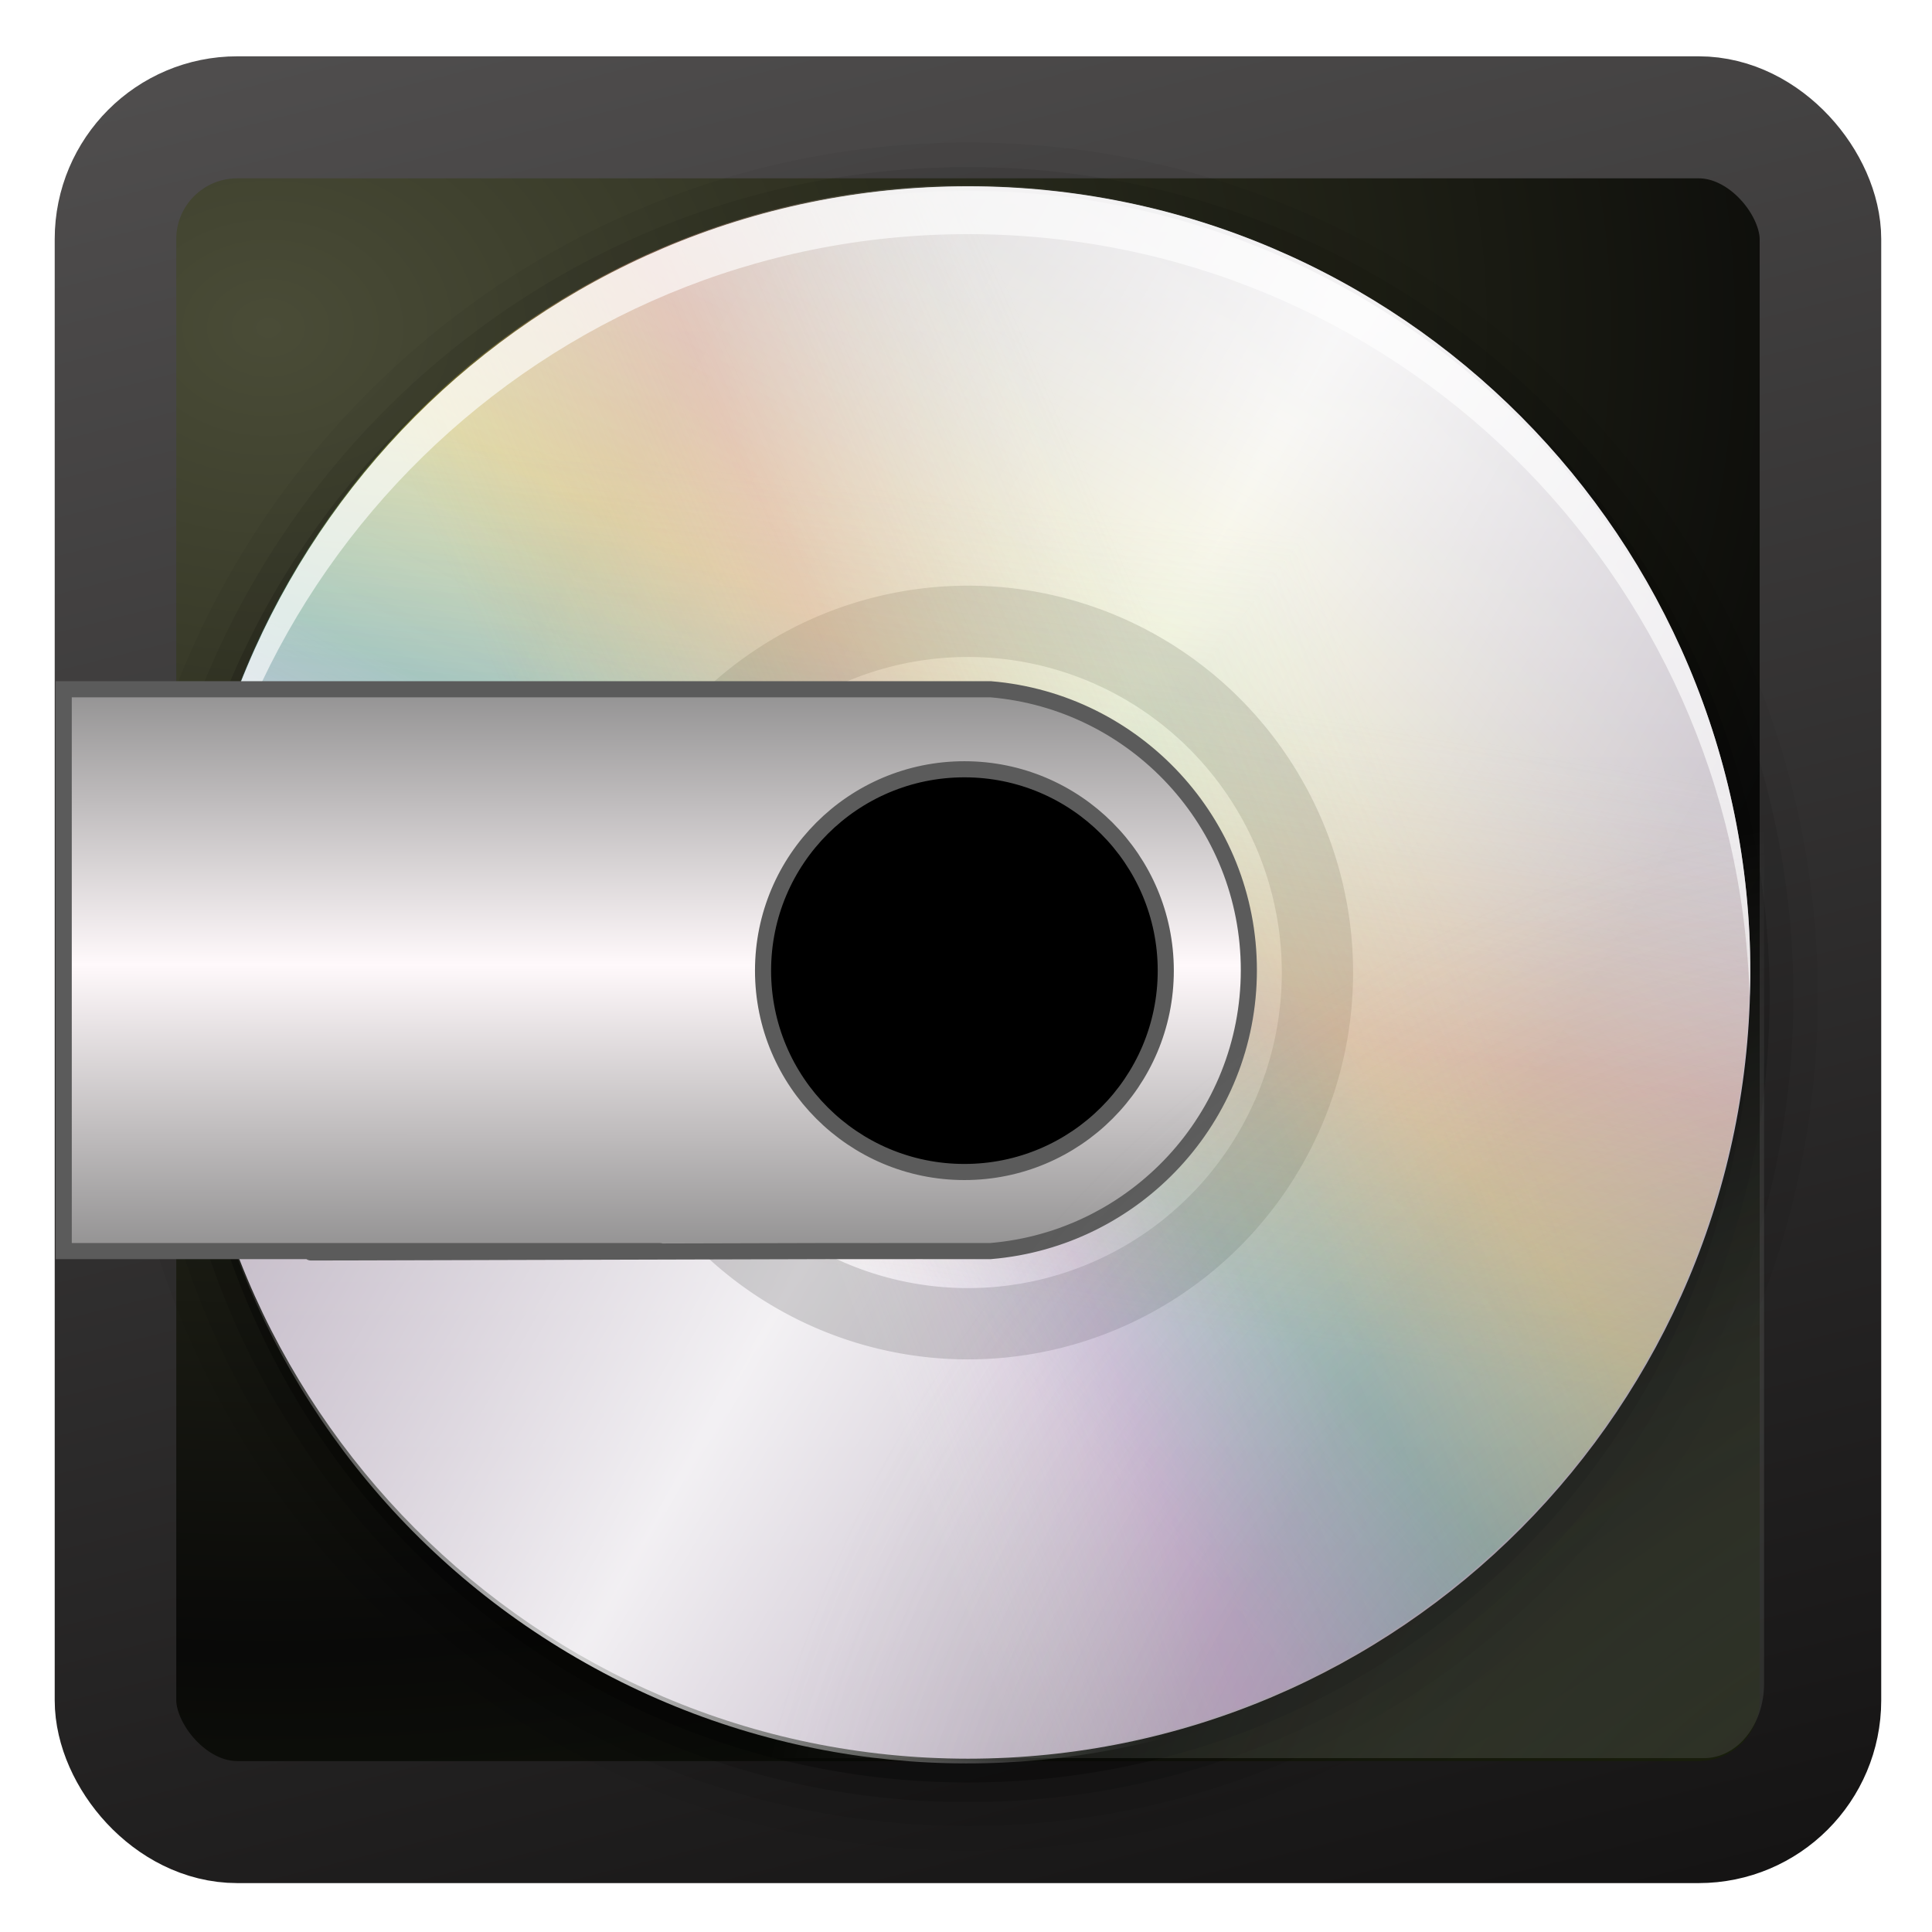 <svg width="128" version="1.0" xmlns="http://www.w3.org/2000/svg" height="128" xmlns:xlink="http://www.w3.org/1999/xlink">
<defs id="defs3451">
<clipPath id="clipPath3271-8">
<rect width="118" x="5" y="160.003" height="59" style="fill:#fff;fill-rule:evenodd;stroke:none" id="rect3273-9"/>
</clipPath>
<clipPath id="clipPath3594">
<rect width="118" x="5" y="160.003" height="59" style="fill:#fff;fill-rule:evenodd;stroke:none" id="rect3596"/>
</clipPath>
<filter id="filter3998">
<feGaussianBlur stdDeviation="0.393" id="feGaussianBlur4000"/>
</filter>
<linearGradient gradientTransform="matrix(-0.985,0.171,-0.171,-0.985,138.018,271.067)" xlink:href="#linearGradient3236-2" id="linearGradient3509" y1="64" x1="5" y2="64" gradientUnits="userSpaceOnUse" x2="123"/>
<linearGradient gradientTransform="matrix(-0.881,-0.472,0.472,-0.881,90.207,305.619)" xlink:href="#linearGradient3247-3" id="linearGradient3513" y1="64" x1="5" y2="64" gradientUnits="userSpaceOnUse" x2="123"/>
<linearGradient id="linearGradient3247-3">
<stop offset="0" style="stop-color:#fff;stop-opacity:0" id="stop3249-0"/>
<stop offset="0.3" style="stop-color:#d5d5d5;stop-opacity:0" id="stop3293-6"/>
<stop offset="0.5" style="stop-color:#eb8888;stop-opacity:.258" id="stop3251-4"/>
<stop offset="0.7" style="stop-color:#e28f25;stop-opacity:0" id="stop3295-6"/>
<stop offset="1" style="stop-color:#fff;stop-opacity:0" id="stop3253-6"/>
</linearGradient>
<linearGradient gradientTransform="matrix(-0.853,0.522,-0.522,-0.853,151.977,240.207)" xlink:href="#linearGradient3265-4" id="linearGradient3511" y1="64" x1="5" y2="64" gradientUnits="userSpaceOnUse" x2="123"/>
<linearGradient id="linearGradient3330">
<stop offset="0" style="stop-color:#fff;stop-opacity:.203" id="stop3332"/>
<stop offset="1" style="stop-color:#fff;stop-opacity:.68" id="stop3334"/>
</linearGradient>
<linearGradient gradientTransform="matrix(0,0.196,-0.235,0,78.674,52.66)" xlink:href="#linearGradient3362" id="linearGradient3220" y1="61.922" x1="25.22" y2="61.922" gradientUnits="userSpaceOnUse" x2="94.568"/>
<linearGradient id="linearGradient4244">
<stop offset="0" style="stop-color:#7e7e7e" id="stop4246"/>
<stop offset="0.491" style="stop-color:#fff9fb" id="stop4250"/>
<stop offset="1" style="stop-color:#7e7e7e" id="stop4248"/>
</linearGradient>
<linearGradient gradientTransform="matrix(1.586,0,0,1.914,-30.848,-54.119)" xlink:href="#ButtonColor-3-1" id="linearGradient3217" y1="89.131" x1="73.016" y2="34.607" gradientUnits="userSpaceOnUse" x2="73.016"/>
<linearGradient gradientTransform="matrix(0,0.446,-0.533,0,97.119,37.734)" xlink:href="#linearGradient3330" id="linearGradient3200" y1="61.922" x1="26.18" y2="61.922" gradientUnits="userSpaceOnUse" x2="93.608"/>
<linearGradient gradientTransform="matrix(1.067,0,0,1.067,-5.135,-3.827)" id="linearGradient3682" xlink:href="#linearGradient4244" y1="43.102" y2="84.619" x1="29.405" x2="29.363" gradientUnits="userSpaceOnUse"/>
<linearGradient gradientTransform="matrix(0.761,0.441,-0.439,0.765,43.55,-12.445)" xlink:href="#linearGradient3233-0" id="linearGradient3214" y1="64" x1="5" y2="64" gradientUnits="userSpaceOnUse" x2="123"/>
<linearGradient gradientTransform="matrix(-0.881,-0.472,0.472,-0.881,90.207,305.619)" xlink:href="#linearGradient3247-3" id="linearGradient3507" y1="64" x1="5" y2="64" gradientUnits="userSpaceOnUse" x2="123"/>
<linearGradient id="linearGradient3342">
<stop offset="0" style="stop-opacity:0" id="stop3344"/>
<stop offset="0.85" style="stop-opacity:0" id="stop3350"/>
<stop offset="1" id="stop3346"/>
</linearGradient>
<linearGradient gradientTransform="matrix(1.01,0,0,1.006,17.095,17.598)" xlink:href="#linearGradient9647" id="linearGradient3550" y1="102.102" x1="48.246" y2="-21.966" gradientUnits="userSpaceOnUse" x2="17"/>
<linearGradient id="linearGradient4059">
<stop offset="0" style="stop-color:#4a4c37" id="stop4061"/>
<stop offset="0.313" style="stop-color:#2a2c1d" id="stop4063"/>
<stop offset="0.66" style="stop-color:#090908" id="stop4065"/>
<stop offset="1" style="stop-color:#1d240d" id="stop4067"/>
</linearGradient>
<linearGradient id="linearGradient9647">
<stop offset="0" style="stop-color:#151414" id="stop9649"/>
<stop offset="1" style="stop-color:#5c5a5a" id="stop9651"/>
</linearGradient>
<linearGradient id="linearGradient4357">
<stop offset="0" style="stop-color:#0d0e09" id="stop4359"/>
<stop offset="1" style="stop-color:#abaeab;stop-opacity:0" id="stop4361"/>
</linearGradient>
<linearGradient id="linearGradient3362">
<stop offset="0" style="stop-color:#4d4d4d" id="stop3364"/>
<stop offset="1" style="stop-color:#fff" id="stop3366"/>
</linearGradient>
<linearGradient id="linearGradient3265-4">
<stop offset="0" style="stop-color:#fff;stop-opacity:0" id="stop3267-4"/>
<stop offset="0.2" style="stop-color:#afcff3;stop-opacity:0" id="stop3252-1"/>
<stop offset="0.35" style="stop-color:#60a0e7;stop-opacity:.148" id="stop3269-3"/>
<stop offset="0.5" style="stop-color:#db8ef1;stop-opacity:.211" id="stop3271-1"/>
<stop offset="0.65" style="stop-color:#fff;stop-opacity:0" id="stop3273-6"/>
<stop offset="1" style="stop-color:#fff;stop-opacity:0" id="stop3275-8"/>
</linearGradient>
<linearGradient gradientTransform="matrix(-0.853,0.522,-0.522,-0.853,151.977,240.207)" xlink:href="#linearGradient3265-4" id="linearGradient3505" y1="64" x1="5" y2="64" gradientUnits="userSpaceOnUse" x2="123"/>
<linearGradient gradientTransform="matrix(1.017,0,0,1.017,-1.103,-1.103)" id="ButtonColor-3-1" y1="122" x1="58.65" y2="5.425" x2="58.65" gradientUnits="userSpaceOnUse">
<stop offset="0" style="stop-color:#b8abbd" id="stop3189-5-4"/>
<stop offset="1" style="stop-color:#dddbde" id="stop3191-7-9"/>
</linearGradient>
<linearGradient id="linearGradient3236-2">
<stop offset="0" style="stop-color:#fff;stop-opacity:0" id="stop3238-0"/>
<stop offset="0.35" style="stop-color:#fffc2b;stop-opacity:.234" id="stop3240-4"/>
<stop offset="0.5" style="stop-color:#46d15d;stop-opacity:.219" id="stop3242-5"/>
<stop offset="0.65" style="stop-color:#46d1aa;stop-opacity:0" id="stop3244-5"/>
<stop offset="1" style="stop-color:#fff;stop-opacity:0" id="stop3246-7"/>
</linearGradient>
<linearGradient gradientTransform="matrix(-0.985,0.171,-0.171,-0.985,138.018,271.067)" xlink:href="#linearGradient3236-2" id="linearGradient3503" y1="64" x1="5" y2="64" gradientUnits="userSpaceOnUse" x2="123"/>
<linearGradient id="linearGradient3233-0">
<stop offset="0" style="stop-color:#fff;stop-opacity:0" id="stop3235-1"/>
<stop offset="0.15" style="stop-color:#fff;stop-opacity:0" id="stop3297-9"/>
<stop offset="0.5" style="stop-color:#fff" id="stop3241-3"/>
<stop offset="0.85" style="stop-color:#fff;stop-opacity:0" id="stop3299-6"/>
<stop offset="1" style="stop-color:#fff;stop-opacity:0" id="stop3237-2"/>
</linearGradient>
<radialGradient fx="59.894" fy="61.922" cx="59.894" cy="61.922" gradientTransform="matrix(0,0.421,-0.422,0,90.248,39.195)" xlink:href="#linearGradient3342" id="radialGradient3223" r="33.714" gradientUnits="userSpaceOnUse"/>
<radialGradient fx="119.332" fy="123.77" cx="119.332" cy="123.77" gradientTransform="matrix(1.506,-1.36,1.433,1.584,-189.571,-108.612)" xlink:href="#linearGradient4357" id="radialGradient3096" r="42.607" gradientUnits="userSpaceOnUse"/>
<radialGradient fx="128.619" fy="-5.046" cx="128.619" cy="-5.046" gradientTransform="matrix(4.0072397e-4,2.208,-2.767,4.5911225e-4,17.163,-249.926)" xlink:href="#linearGradient4059" id="radialGradient3548" r="45" gradientUnits="userSpaceOnUse"/>
<radialGradient fx="119.332" fy="123.77" cx="119.332" cy="123.77" gradientTransform="matrix(1.506,-1.36,1.433,1.584,-220.402,108.58)" xlink:href="#linearGradient4357" id="radialGradient3311" r="42.607" gradientUnits="userSpaceOnUse"/>
</defs>
<g id="g3543" transform="translate(3.790242e-4,-3.7784454e-4)">
<g id="g3544" transform="matrix(1.332,0,0,1.337,-23.735,-23.823)">
<rect width="84.803" x="23.974" y="-108.296" rx="6.057" ry="6.034" height="84.477" style="opacity:.763;fill:#090909;stroke:none" id="rect9752" transform="scale(1,-1)"/>
<rect width="84.803" x="23.563" y="23.632" rx="6.057" ry="6.034" height="84.477" style="fill:url(#radialGradient3548);stroke:url(#linearGradient3550);stroke-width:6.046" id="rect9754"/>
</g>
<rect width="19.731" x="204.901" y="-7.842" height="140.142" style="opacity:.547;fill:#c2c2c2" id="rect3926"/>
<rect width="105.126" x="42.578" y="-205.803" rx="3.977" height="105.093" ry="4.926" style="opacity:.7;fill:url(#radialGradient3096);stroke:none" id="rect3094"/>
<rect width="19.731" x="249.423" y="7.589" height="140.142" style="opacity:.547;fill:#c2c2c2" id="rect3096"/>
<g style="stroke:none;fill-rule:evenodd">
<path style="opacity:.05" id="path3964-9" d="m 64.131,9.444 c -31.014,0 -56.302,25.412 -56.302,56.58 0,31.168 25.288,56.58 56.302,56.58 31.014,0 56.302,-25.412 56.302,-56.58 0,-31.168 -25.288,-56.58 -56.302,-56.58 z  m 0,42.521 c 7.799,-2e-06 13.99,6.22 13.99,14.059 0,7.838 -6.19,14.059 -13.99,14.059 -7.799,0 -13.99,-6.22 -13.99,-14.059 0,-7.838 6.19,-14.059 13.99,-14.059 z "/>
<path style="opacity:.08" id="path3960-2" d="m 64.131,11.072 c -30.134,0 -54.682,24.668 -54.682,54.952 0,30.283 24.549,54.952 54.682,54.952 30.134,0 54.682,-24.668 54.682,-54.952 0,-30.283 -24.549,-54.952 -54.682,-54.952 z  m 0,39.265 c 8.665,-2e-06 15.61,6.978 15.61,15.686 0,8.708 -6.944,15.686 -15.61,15.686 -8.665,0 -15.61,-6.978 -15.61,-15.686 0,-8.708 6.944,-15.686 15.61,-15.686 z "/>
<path style="opacity:.15" id="path3956-5" d="m 64.131,12.651 c -29.294,0 -53.112,23.933 -53.112,53.373 0,29.44 23.817,53.373 53.112,53.373 29.294,0 53.112,-23.933 53.112,-53.373 0,-29.44 -23.817,-53.373 -53.112,-53.373 z  m 0,36.108 c 9.5,-1e-06 17.18,7.718 17.18,17.265 0,9.547 -7.68,17.265 -17.18,17.265 -9.5,0 -17.18,-7.718 -17.18,-17.265 0,-9.547 7.68,-17.265 17.18,-17.265 z "/>
<path style="opacity:.3" id="path3950-1" d="m 64.13,13.917 c -28.611,0 -51.832,23.336 -51.832,52.089 0,28.753 23.221,52.089 51.832,52.089 28.611,0 51.832,-23.336 51.832,-52.089 0,-28.753 -23.221,-52.089 -51.832,-52.089 z  m 0,33.549 c 10.184,-2e-06 18.449,8.306 18.449,18.54 0,10.234 -8.265,18.54 -18.449,18.54 -10.184,0 -18.449,-8.306 -18.449,-18.54 0,-10.234 8.265,-18.54 18.449,-18.54 z "/>
<path style="opacity:.3;fill:#fff" id="path3307" d="m 64.13,40.37 c -13.213,0 -23.939,10.78 -23.939,24.058 0,13.278 10.726,24.058 23.939,24.058 13.213,0 23.939,-10.78 23.939,-24.058 0,-13.278 -10.726,-24.058 -23.939,-24.058 z  m 0,16.995 c 3.879,-2e-06 7.028,3.164 7.028,7.063 0,3.899 -3.149,7.063 -7.028,7.063 -3.88,0 -7.028,-3.164 -7.028,-7.063 0,-3.899 3.149,-7.063 7.028,-7.063 z "/>
<path style="opacity:.3;fill:url(#radialGradient3223)" id="path3328" d="m 64.13,78.198 a 13.702,13.77 0 1,1 0,-27.54 13.702,13.77 0 1,1 0,27.54 z "/>
</g>
<path style="opacity:.6;fill:none;stroke:url(#linearGradient3220);stroke-linecap:round;stroke-width:1.575" id="path3352" d="m 64.13,70.85 a 6.39,6.422 0 1,1 0,-12.844 6.39,6.422 0 1,1 0,12.844 z "/>
<g style="stroke:none;fill-rule:evenodd">
<path style="fill:url(#linearGradient3217)" id="path3170-2" d="m 64.13,12.339 c -28.611,0 -51.832,23.336 -51.832,52.089 0,28.753 23.221,52.089 51.832,52.089 28.611,0 51.832,-23.336 51.832,-52.089 0,-28.753 -23.221,-52.089 -51.832,-52.089 z  m 0,33.549 c 10.184,-2e-06 18.449,8.306 18.449,18.54 0,10.234 -8.265,18.54 -18.449,18.54 -10.184,0 -18.449,-8.306 -18.449,-18.54 0,-10.234 8.265,-18.54 18.449,-18.54 z "/>
<path style="opacity:.8;fill:url(#linearGradient3214)" id="path3230-6" d="m 90.046,19.629 c -24.778,-14.377 -56.498,-5.835 -70.804,19.066 -14.306,24.901 -5.806,56.779 18.972,71.155 24.778,14.377 56.498,5.835 70.804,-19.066 14.306,-24.901 5.806,-56.779 -18.972,-71.155 z  m -16.692,29.054 c 8.819,5.117 11.845,16.463 6.753,25.326 -5.092,8.863 -16.382,11.903 -25.201,6.786 -8.819,-5.117 -11.845,-16.463 -6.753,-25.326 5.092,-8.863 16.382,-11.903 25.201,-6.786 z "/>
</g>
<path style="opacity:.15;fill:none;stroke:#000;stroke-linecap:round;stroke-width:4.724" id="path3304" d="m 87.283,64.586 a 23.153,23.268 0 0,1 -46.305,0 23.153,23.268 0 1,1 46.305,0 z "/>
<g id="g3289" transform="matrix(0.54,-0.697,0.693,0.542,-122.227,-9.746)">
<g style="clip-path:url(#clipPath3271-8)" id="g3266">
<path style="fill:url(#linearGradient3503);fill-rule:evenodd;stroke:none" id="path3259" d="m 74.118,277.117 c 32.081,-5.585 53.584,-36.155 47.999,-68.235 -5.585,-32.081 -36.155,-53.584 -68.235,-47.999 -32.081,5.585 -53.584,36.155 -47.999,68.235 5.585,32.081 36.155,53.584 68.235,47.999 z  m -6.517,-37.431 c -11.419,1.988 -22.299,-5.666 -24.287,-17.084 -1.988,-11.419 5.666,-22.299 17.084,-24.287 11.419,-1.988 22.299,5.666 24.287,17.084 1.988,11.419 -5.666,22.299 -17.084,24.287 z "/>
<path style="fill:url(#linearGradient3505);fill-rule:evenodd;stroke:none" id="path3231" d="m 94.777,269.327 c 27.78,-16.989 36.539,-53.323 19.55,-81.104 -16.989,-27.78 -53.323,-36.539 -81.104,-19.55 -27.78,16.989 -36.539,53.323 -19.55,81.104 16.989,27.78 53.323,36.539 81.104,19.55 z  m -19.822,-32.414 c -9.888,6.047 -22.82,2.929 -28.867,-6.958 -6.047,-9.888 -2.929,-22.82 6.958,-28.867 9.888,-6.047 22.82,-2.929 28.867,6.958 6.047,9.888 2.929,22.82 -6.958,28.867 z "/>
<path style="fill:url(#linearGradient3507);fill-rule:evenodd;stroke:none" id="path3243" d="m 36.154,271.006 c 28.707,15.371 64.481,4.548 79.852,-24.159 15.371,-28.707 4.548,-64.481 -24.159,-79.852 -28.707,-15.371 -64.481,-4.548 -79.852,24.159 -15.371,28.707 -4.548,64.481 24.159,79.852 z  m 17.935,-33.495 c -10.218,-5.471 -14.07,-18.204 -8.599,-28.422 5.471,-10.218 18.204,-14.07 28.422,-8.599 10.218,5.471 14.07,18.204 8.599,28.422 -5.471,10.218 -18.204,14.07 -28.422,8.599 z "/>
</g>
<g style="clip-path:url(#clipPath3271-8)" id="g3275" transform="matrix(1,0,0,-1,0,438.003)">
<path style="fill:url(#linearGradient3509);fill-rule:evenodd;stroke:none" id="path3277" d="m 74.118,277.117 c 32.081,-5.585 53.584,-36.155 47.999,-68.235 -5.585,-32.081 -36.155,-53.584 -68.235,-47.999 -32.081,5.585 -53.584,36.155 -47.999,68.235 5.585,32.081 36.155,53.584 68.235,47.999 z  m -6.517,-37.431 c -11.419,1.988 -22.299,-5.666 -24.287,-17.084 -1.988,-11.419 5.666,-22.299 17.084,-24.287 11.419,-1.988 22.299,5.666 24.287,17.084 1.988,11.419 -5.666,22.299 -17.084,24.287 z "/>
<path style="fill:url(#linearGradient3511);fill-rule:evenodd;stroke:none" id="path3279" d="m 94.777,269.327 c 27.78,-16.989 36.539,-53.323 19.55,-81.104 -16.989,-27.78 -53.323,-36.539 -81.104,-19.55 -27.78,16.989 -36.539,53.323 -19.55,81.104 16.989,27.78 53.323,36.539 81.104,19.55 z  m -19.822,-32.414 c -9.888,6.047 -22.82,2.929 -28.867,-6.958 -6.047,-9.888 -2.929,-22.82 6.958,-28.867 9.888,-6.047 22.82,-2.929 28.867,6.958 6.047,9.888 2.929,22.82 -6.958,28.867 z "/>
<path style="fill:url(#linearGradient3513);fill-rule:evenodd;stroke:none" id="path3281" d="m 36.154,271.006 c 28.707,15.371 64.481,4.548 79.852,-24.159 15.371,-28.707 4.548,-64.481 -24.159,-79.852 -28.707,-15.371 -64.481,-4.548 -79.852,24.159 -15.371,28.707 -4.548,64.481 24.159,79.852 z  m 17.935,-33.495 c -10.218,-5.471 -14.07,-18.204 -8.599,-28.422 5.471,-10.218 18.204,-14.07 28.422,-8.599 10.218,5.471 14.07,18.204 8.599,28.422 -5.471,10.218 -18.204,14.07 -28.422,8.599 z "/>
</g>
</g>
<g style="stroke:none">
<path style="opacity:.8;fill:#fff;filter:url(#filter3998);fill-rule:evenodd" id="path3933-7" d="m 64.131,12.355 c -28.611,0 -51.835,23.337 -51.835,52.091 0,0.533 0.033,1.05 0.049,1.579 0.823,-28.031 23.695,-50.512 51.786,-50.512 28.091,0 50.963,22.481 51.786,50.512 0.016,-0.529 0.049,-1.046 0.049,-1.579 0,-28.753 -23.224,-52.091 -51.835,-52.091 z "/>
<path style="font-family:Abandoned Bitplane;opacity:.5;text-transform:none;text-indent:0;text-align:start;color:#000;stroke-width:3.231;line-height:normal;fill:url(#linearGradient3200)" id="path3942" d="m 79.489,64.433 c 0,-8.369 -6.802,-15.292 -15.367,-15.292 -8.564,0 -15.35,6.923 -15.35,15.292 0,8.369 6.785,15.278 15.35,15.278 8.564,0 15.367,-6.909 15.367,-15.278 z  m -1.731,0 c 0,7.721 -6.188,13.844 -13.635,13.844 -7.447,0 -13.618,-6.123 -13.618,-13.844 0,-7.721 6.172,-13.858 13.618,-13.858 7.447,0 13.635,6.137 13.635,13.858 z "/>
<path id="path3492" d="m 236.828,-142.098 a 38.279,27.546 0 1,1 -76.558,0 38.279,27.546 0 1,1 76.558,0 z " transform="matrix(0.497,0,0,0.672,-34.711,159.492)"/>
</g>
<path style="fill:url(#linearGradient3682);stroke:#5b5b5b;stroke-width:1.067" id="path4262" d="m 4.221,48.566 .001,34.321 39.496,-0 c 0.213,0.007 -58.874,0.202 11.028,0 0.215,-0.001 6.158,0.007 6.371,0 h 4.273 l .239,-0 c 9.577,-0.801 17.11,-8.827 17.11,-18.611 0,-9.784 -7.534,-17.809 -17.11,-18.611 l -.585,0 -60.823,-0 z  m 59.673,2.401 c 7.368,0 13.341,5.973 13.341,13.341 0,7.368 -5.973,13.341 -13.341,13.341 -7.368,0 -13.341,-5.973 -13.341,-13.341 0,-7.368 5.973,-13.341 13.341,-13.341 z "/>
<rect width="105.126" x="11.747" y="11.389" rx="3.977" ry="4.926" height="105.093" style="opacity:.7;fill:url(#radialGradient3311);stroke:none" id="rect3309"/>
</g>
</svg>
